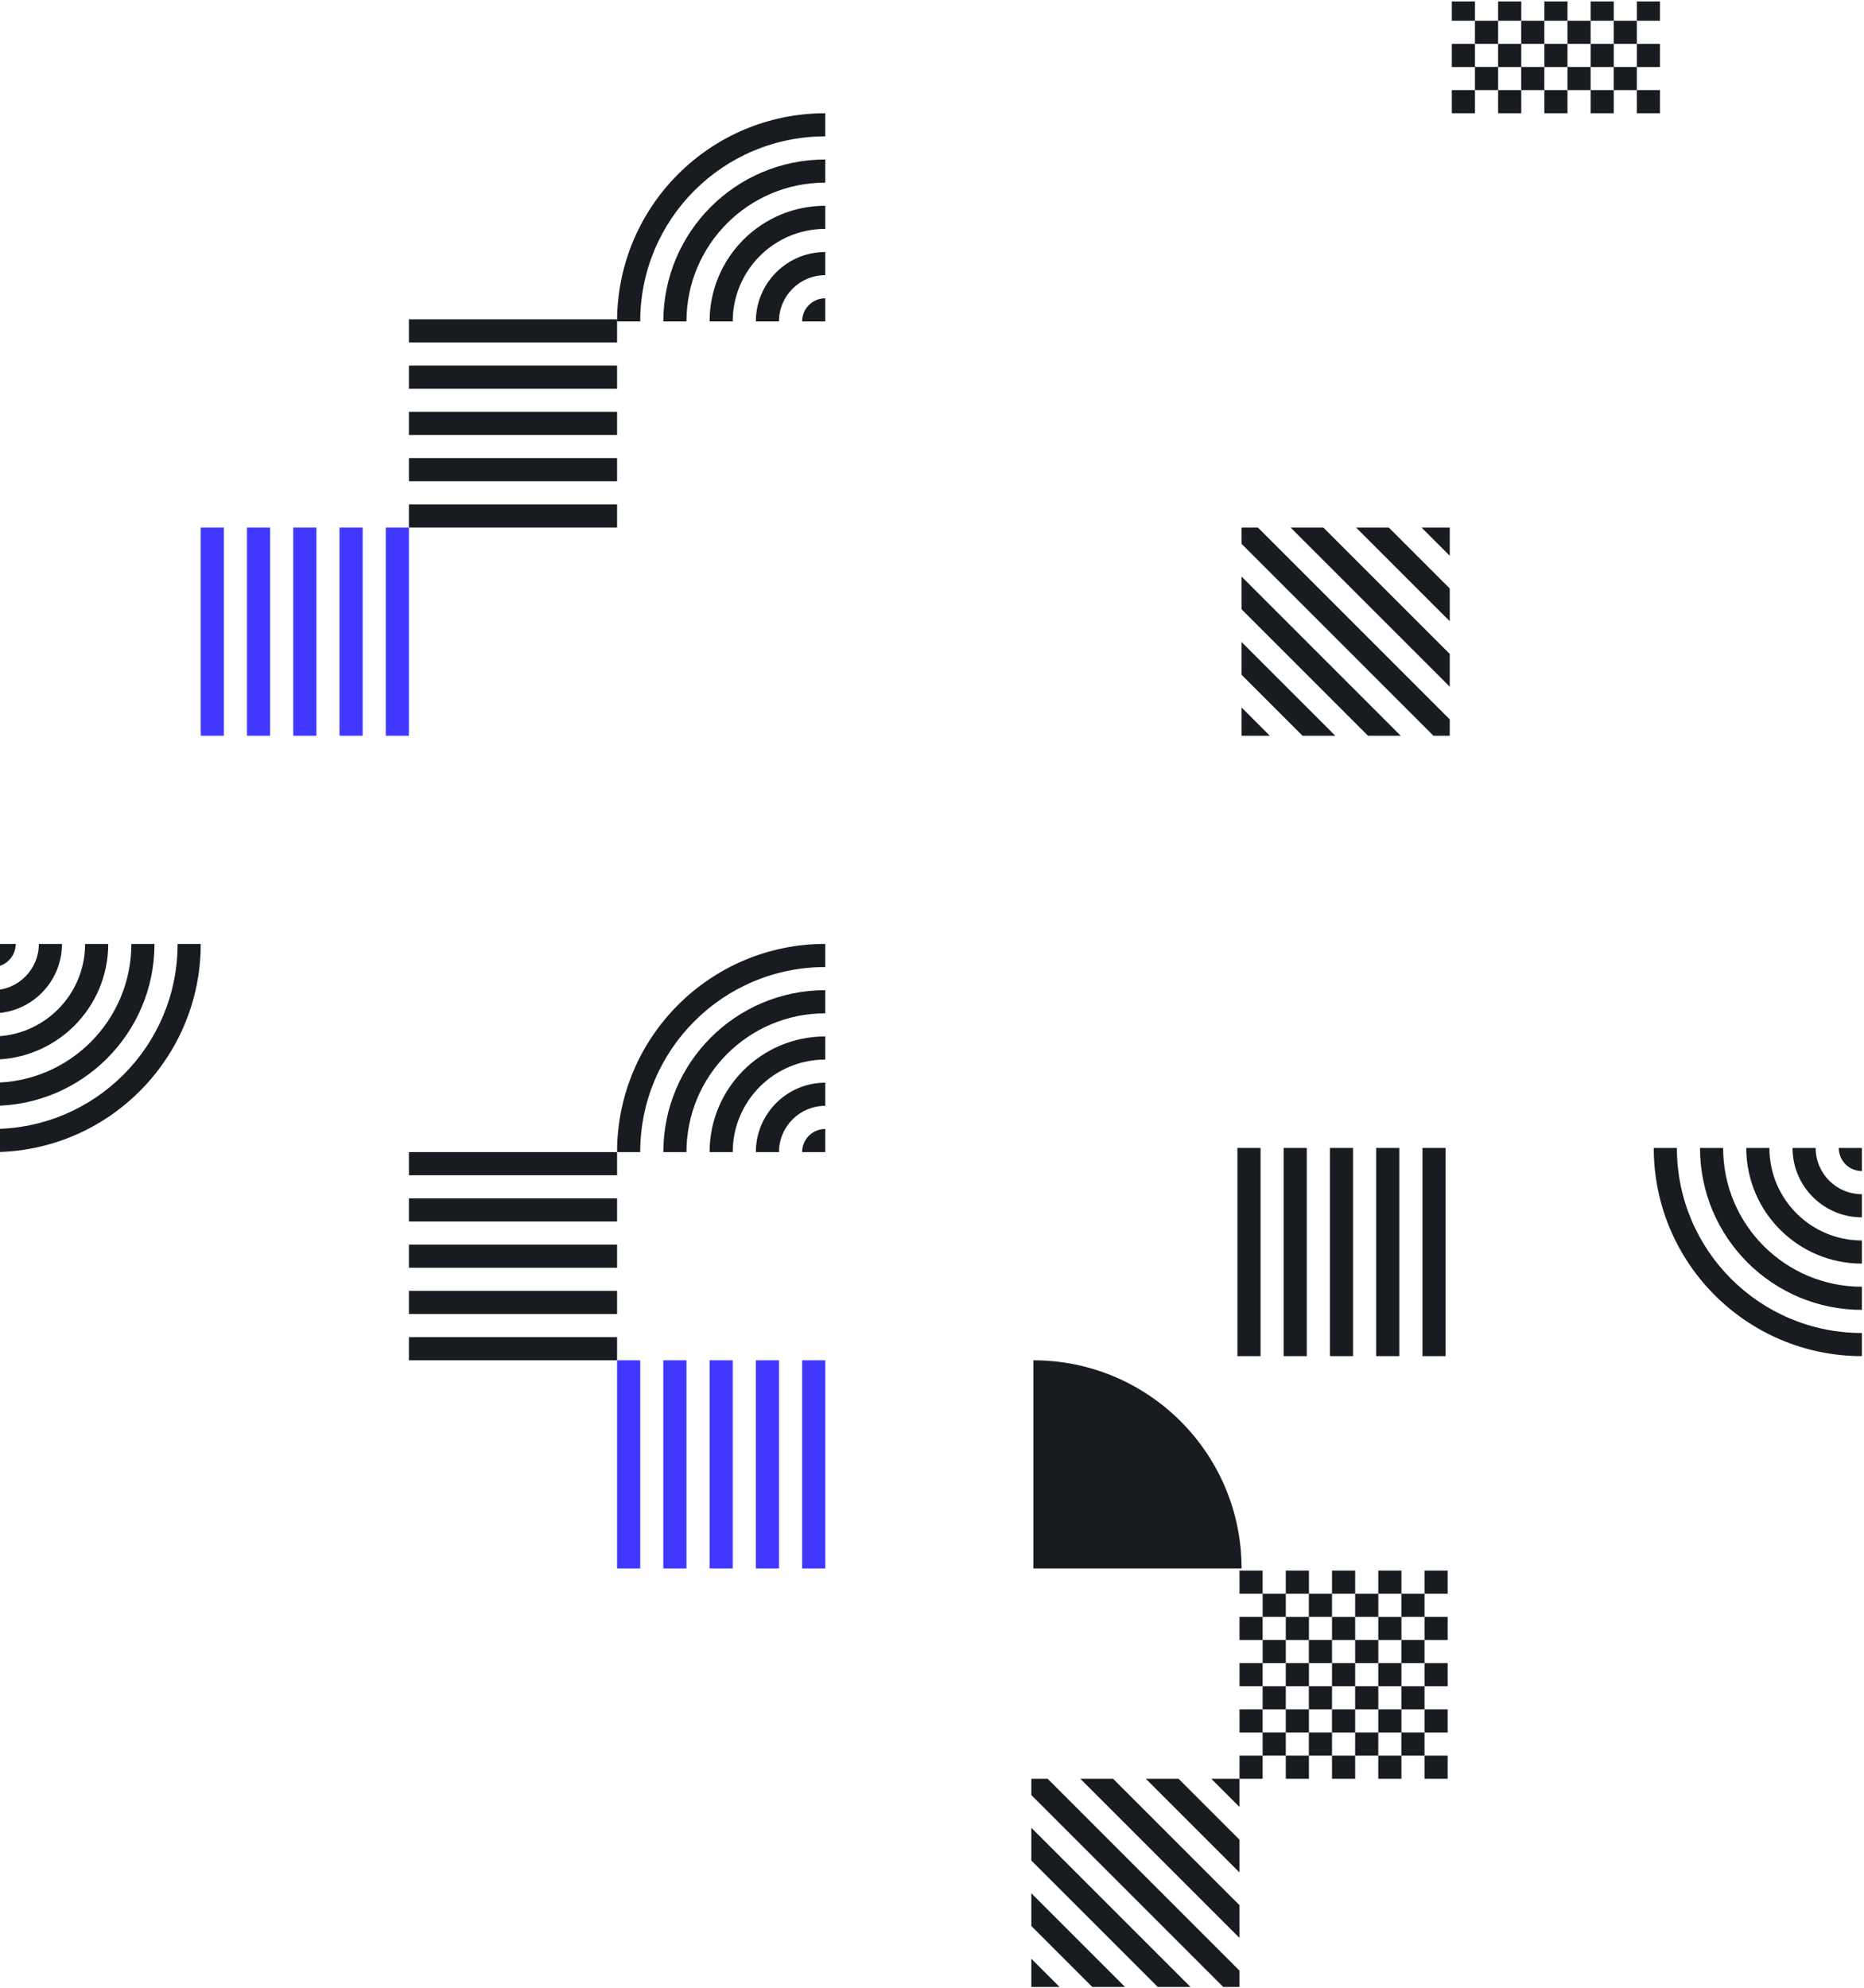 <svg width="589" height="628" viewBox="0 0 589 628" fill="none" xmlns="http://www.w3.org/2000/svg">
<g clip-path="url(#clip0)">
<path fill-rule="evenodd" clip-rule="evenodd" d="M406.29 518.159L413.584 518.159L413.584 525.453L406.29 525.453L406.29 532.765L413.584 532.765L413.584 540.078L406.29 540.078L406.29 547.372L398.977 547.372L398.977 554.684L406.29 554.684L406.29 547.39L413.584 547.39L413.584 554.684L406.29 554.684L406.29 562L413.602 562L413.602 554.688L420.896 554.688L420.896 547.394L428.208 547.394L428.208 554.688L435.52 554.688L435.52 547.394L442.814 547.394L442.814 554.688L435.52 554.688L435.52 562L442.833 562L442.833 554.688L450.127 554.688L450.127 562L457.443 562L457.443 554.688L450.131 554.688L450.131 547.394L457.443 547.394L457.443 540.081L450.131 540.081L450.131 532.769L457.443 532.769L457.443 525.457L450.131 525.457L450.131 518.163L450.131 518.145L442.837 518.145L442.837 510.851L435.524 510.851L435.524 518.145L428.212 518.145L428.212 510.851L420.899 510.851L420.899 518.145L413.605 518.145L413.605 510.851L406.293 510.851L406.293 518.145L398.981 518.145L398.981 525.457L406.293 525.457L406.293 518.159L406.29 518.159ZM450.131 518.141L450.131 510.847L457.443 510.847L457.443 518.159L450.131 518.159L450.131 518.141ZM428.212 554.688L428.212 562L420.899 562L420.899 554.688L428.212 554.688ZM406.29 540.081L406.29 532.769L398.977 532.769L398.977 540.081L406.29 540.081ZM442.837 547.376L450.131 547.376L450.131 540.081L442.837 540.081L442.837 547.376ZM442.818 510.847L442.818 503.534L435.524 503.534L435.524 510.847L428.212 510.847L428.212 503.534L420.899 503.534L420.899 510.847L413.587 510.847L413.587 503.534L406.293 503.534L406.293 510.847L398.981 510.847L398.981 503.534L406.293 503.534L406.293 496.222L413.605 496.222L413.605 503.534L420.899 503.534L420.899 496.222L428.212 496.222L428.212 503.534L435.524 503.534L435.524 496.222L442.837 496.222L442.837 503.534L450.131 503.534L450.131 496.222L457.443 496.222L457.443 503.534L450.131 503.534L450.131 510.847L442.818 510.847ZM413.605 525.453L413.605 532.765L420.899 532.765L420.899 525.453L413.605 525.453ZM428.212 525.453L428.212 518.159L420.899 518.159L420.899 525.453L428.212 525.453ZM435.524 525.453L428.212 525.453L428.212 532.765L435.524 532.765L435.524 525.453ZM435.524 525.453L442.818 525.453L442.818 518.159L435.524 518.159L435.524 525.453ZM435.524 540.081L442.818 540.081L442.818 532.769L435.524 532.769L435.524 540.081ZM428.212 540.081L428.212 547.376L435.524 547.376L435.524 540.081L428.212 540.081ZM420.896 540.081L428.208 540.081L428.208 532.769L420.896 532.769L420.896 540.081ZM420.896 540.081L413.602 540.081L413.602 547.376L420.896 547.376L420.896 540.081ZM442.837 532.769L442.837 525.457L450.131 525.457L450.131 532.769L442.837 532.769ZM391.665 554.688L398.977 554.688L398.977 562L391.665 562L391.665 554.688ZM398.977 540.081L391.665 540.081L391.665 547.394L398.977 547.394L398.977 540.081ZM391.665 525.453L398.977 525.453L398.977 532.765L391.665 532.765L391.665 525.453ZM398.977 510.847L391.665 510.847L391.665 518.159L398.977 518.159L398.977 510.847ZM398.977 496.222L391.665 496.222L391.665 503.534L398.977 503.534L398.977 496.222Z" fill="#181C20"/>
<path fill-rule="evenodd" clip-rule="evenodd" d="M473.383 -8.063L480.677 -8.063L480.677 -0.769L473.383 -0.769L473.383 6.543L480.677 6.543L480.677 13.855L473.383 13.855L473.383 21.149L466.071 21.149L466.071 28.462L473.383 28.462L473.383 21.168L480.677 21.168L480.677 28.462L473.383 28.462L473.383 35.778L480.695 35.778L480.695 28.466L487.989 28.466L487.989 21.172L495.301 21.172L495.301 28.466L502.614 28.466L502.614 21.172L509.908 21.172L509.908 28.466L502.614 28.466L502.614 35.778L509.926 35.778L509.926 28.466L517.22 28.466L517.22 35.778L524.536 35.778L524.536 28.466L517.224 28.466L517.224 21.172L524.536 21.172L524.536 13.859L517.224 13.859L517.224 6.547L524.536 6.547L524.536 -0.765L517.224 -0.765L517.224 -8.059L517.224 -8.077L509.93 -8.077L509.93 -15.371L502.618 -15.371L502.618 -8.077L495.305 -8.077L495.305 -15.371L487.993 -15.371L487.993 -8.077L480.699 -8.077L480.699 -15.371L473.386 -15.371L473.386 -8.077L466.074 -8.077L466.074 -0.765L473.386 -0.765L473.386 -8.063L473.383 -8.063ZM517.224 -8.081L517.224 -15.376L524.536 -15.376L524.536 -8.063L517.224 -8.063L517.224 -8.081ZM495.305 28.466L495.305 35.778L487.993 35.778L487.993 28.466L495.305 28.466ZM473.383 13.859L473.383 6.547L466.071 6.547L466.071 13.859L473.383 13.859ZM509.93 21.154L517.224 21.154L517.224 13.859L509.93 13.859L509.93 21.154ZM509.912 -15.376L509.912 -22.688L502.618 -22.688L502.618 -15.376L495.305 -15.376L495.305 -22.688L487.993 -22.688L487.993 -15.376L480.68 -15.376L480.68 -22.688L473.386 -22.688L473.386 -15.376L466.074 -15.376L466.074 -22.688L473.386 -22.688L473.386 -30L480.699 -30L480.699 -22.688L487.993 -22.688L487.993 -30L495.305 -30L495.305 -22.688L502.618 -22.688L502.618 -30L509.93 -30L509.93 -22.688L517.224 -22.688L517.224 -30L524.536 -30L524.536 -22.688L517.224 -22.688L517.224 -15.376L509.912 -15.376ZM480.699 -0.769L480.699 6.543L487.993 6.543L487.993 -0.769L480.699 -0.769ZM495.305 -0.769L495.305 -8.063L487.993 -8.063L487.993 -0.769L495.305 -0.769ZM502.618 -0.769L495.305 -0.769L495.305 6.543L502.618 6.543L502.618 -0.769ZM502.618 -0.769L509.912 -0.769L509.912 -8.063L502.618 -8.063L502.618 -0.769ZM502.618 13.859L509.912 13.859L509.912 6.547L502.618 6.547L502.618 13.859ZM495.305 13.859L495.305 21.154L502.618 21.154L502.618 13.859L495.305 13.859ZM487.989 13.859L495.301 13.859L495.301 6.547L487.989 6.547L487.989 13.859ZM487.989 13.859L480.695 13.859L480.695 21.154L487.989 21.154L487.989 13.859ZM509.93 6.547L509.93 -0.765L517.224 -0.765L517.224 6.547L509.93 6.547ZM458.758 28.466L466.071 28.466L466.071 35.778L458.758 35.778L458.758 28.466ZM466.071 13.859L458.758 13.859L458.758 21.172L466.071 21.172L466.071 13.859ZM458.758 -0.769L466.071 -0.769L466.071 6.543L458.758 6.543L458.758 -0.769ZM466.071 -15.376L458.758 -15.376L458.758 -8.063L466.071 -8.063L466.071 -15.376ZM466.071 -30L458.758 -30L458.758 -22.688L466.071 -22.688L466.071 -30Z" fill="#181C20"/>
<path fill-rule="evenodd" clip-rule="evenodd" d="M70.746 232.453L63.434 232.453L63.434 166.676L70.746 166.676L70.746 232.453ZM78.052 232.453L85.36 232.453L85.36 166.676L78.052 166.676L78.052 232.453ZM92.668 232.453L99.977 232.453L99.977 166.676L92.668 166.676L92.668 232.453ZM114.595 232.453L107.286 232.453L107.286 166.676L114.595 166.676L114.595 232.453ZM121.903 232.453L129.212 232.453L129.212 166.676L121.903 166.676L121.903 232.453Z" fill="#4038FF"/>
<path fill-rule="evenodd" clip-rule="evenodd" d="M129.212 371.321L129.212 364.009L194.99 364.009L194.99 371.321L129.212 371.321ZM129.212 378.626L129.212 385.935L194.99 385.935L194.99 378.626L129.212 378.626ZM129.212 393.243L129.212 400.552L194.99 400.552L194.99 393.243L129.212 393.243ZM129.212 415.169L129.212 407.861L194.99 407.861L194.99 415.169L129.212 415.169ZM129.212 422.478L129.212 429.787L194.99 429.787L194.99 422.478L129.212 422.478ZM129.212 159.363L129.212 166.676L194.99 166.676L194.99 159.363L129.212 159.363ZM129.212 137.434L129.212 130.121L194.99 130.121L194.99 137.434L129.212 137.434ZM129.212 115.504L129.212 122.816L194.99 122.816L194.99 115.504L129.212 115.504ZM129.212 100.898L129.212 108.21L194.99 108.21L194.99 100.898L129.212 100.898ZM129.212 152.051L129.212 144.739L194.99 144.739L194.99 152.051L129.212 152.051Z" fill="#181C20"/>
<path fill-rule="evenodd" clip-rule="evenodd" d="M-2.344 356.7L-2.344 364.009C33.984 364.009 63.434 334.559 63.434 298.231L56.125 298.231C56.125 330.524 29.949 356.7 -2.344 356.7ZM-2.344 342.083L-2.344 349.392C25.912 349.392 48.817 326.486 48.817 298.231L41.508 298.231C41.508 322.448 21.874 342.083 -2.344 342.083ZM-2.344 334.775L-2.344 327.466C13.801 327.466 26.891 314.376 26.891 298.231L34.199 298.231C34.199 318.414 17.839 334.775 -2.344 334.775ZM-2.344 312.849L-2.344 320.157C9.766 320.157 19.582 310.342 19.582 298.231L12.274 298.231C12.274 306.304 5.729 312.849 -2.344 312.849ZM-2.344 298.231L-2.344 305.54C1.694 305.54 4.965 302.269 4.965 298.231L-2.344 298.231Z" fill="#181C20"/>
<path fill-rule="evenodd" clip-rule="evenodd" d="M260.768 305.54L260.768 298.231C224.44 298.231 194.99 327.681 194.99 364.009L202.298 364.009C202.298 331.716 228.474 305.54 260.768 305.54ZM260.768 320.157L260.768 312.849C232.512 312.849 209.607 335.754 209.607 364.009L216.916 364.009C216.916 339.792 236.55 320.157 260.768 320.157ZM260.768 327.466L260.768 334.775C244.622 334.775 231.533 347.864 231.533 364.009L224.224 364.009C224.224 343.826 240.585 327.466 260.768 327.466ZM260.768 349.392L260.768 342.083C248.657 342.083 238.842 351.899 238.842 364.009L246.15 364.009C246.15 355.937 252.695 349.392 260.768 349.392ZM260.768 364.009L260.768 356.7C256.73 356.7 253.459 359.971 253.459 364.009L260.768 364.009Z" fill="#181C20"/>
<path fill-rule="evenodd" clip-rule="evenodd" d="M260.767 43.087L260.767 35.778C224.44 35.778 194.99 65.228 194.99 101.556L202.298 101.556C202.298 69.263 228.474 43.087 260.767 43.087ZM260.767 57.704L260.767 50.395C232.512 50.395 209.607 73.3 209.607 101.556L216.916 101.556C216.916 77.338 236.55 57.704 260.767 57.704ZM260.767 65.013L260.767 72.321C244.622 72.321 231.533 85.411 231.533 101.556L224.224 101.556C224.224 81.373 240.585 65.013 260.767 65.013ZM260.767 86.938L260.767 79.63C248.657 79.63 238.842 89.445 238.842 101.556L246.15 101.556C246.15 93.483 252.695 86.938 260.767 86.938ZM260.767 101.556L260.767 94.247C256.73 94.247 253.459 97.518 253.459 101.556L260.767 101.556Z" fill="#181C20"/>
<path fill-rule="evenodd" clip-rule="evenodd" d="M529.872 362.693L522.563 362.693C522.563 399.021 552.013 428.471 588.341 428.471L588.341 421.163C556.048 421.163 529.872 394.986 529.872 362.693ZM544.489 362.693L537.18 362.693C537.18 390.949 560.086 413.854 588.341 413.854L588.341 406.545C564.124 406.545 544.489 386.911 544.489 362.693ZM551.798 362.693L559.107 362.693C559.107 378.838 572.196 391.928 588.341 391.928L588.341 399.237C568.158 399.237 551.798 382.876 551.798 362.693ZM573.723 362.693L566.415 362.693C566.415 374.804 576.23 384.619 588.341 384.619L588.341 377.311C580.268 377.311 573.723 370.766 573.723 362.693ZM588.341 362.693L581.032 362.693C581.032 366.731 584.303 370.002 588.341 370.002L588.341 362.693Z" fill="#181C20"/>
<path d="M392.323 495.564L326.545 495.564L326.545 429.787C362.873 429.787 392.323 459.237 392.323 495.564ZM386.513 627.778L391.665 627.778L391.665 622.625L331.04 562L325.887 562L325.887 567.153L386.513 627.778ZM341.382 562L351.724 562L391.665 601.942L391.665 612.283L341.382 562ZM362.065 562L372.407 562L391.665 581.258L391.665 591.6L362.065 562ZM391.665 562L391.665 570.917L382.749 562L391.665 562ZM325.887 587.836L325.887 577.494L376.172 627.778L365.829 627.778L325.887 587.836ZM325.887 608.519L325.887 598.178L355.487 627.778L345.146 627.778L325.887 608.519ZM325.887 618.861L334.804 627.778L325.887 627.778L325.887 618.861ZM452.949 232.453L458.101 232.453L458.101 227.301L397.476 166.676L392.323 166.676L392.323 171.828L452.949 232.453ZM407.818 166.676L418.159 166.676L458.101 206.617L458.101 216.959L407.818 166.676ZM428.501 166.676L438.842 166.676L458.101 185.934L458.101 196.276L428.501 166.676ZM458.101 166.676L458.101 175.592L449.185 166.676L458.101 166.676ZM392.323 192.512L392.323 182.17L442.607 232.453L432.264 232.453L392.323 192.512ZM392.323 213.195L392.323 202.853L421.923 232.453L411.581 232.453L392.323 213.195ZM392.323 223.537L401.24 232.453L392.323 232.453L392.323 223.537Z" fill="#181C20"/>
<path fill-rule="evenodd" clip-rule="evenodd" d="M253.455 495.564L260.768 495.564L260.768 429.787L253.455 429.787L253.455 495.564ZM231.526 495.564L224.213 495.564L224.213 429.787L231.526 429.787L231.526 495.564ZM209.596 495.564L216.908 495.564L216.908 429.787L209.596 429.787L209.596 495.564ZM194.99 495.564L202.302 495.564L202.302 429.787L194.99 429.787L194.99 495.564ZM246.143 495.564L238.831 495.564L238.831 429.787L246.143 429.787L246.143 495.564Z" fill="#4038FF"/>
<path fill-rule="evenodd" clip-rule="evenodd" d="M449.473 428.471L456.785 428.471L456.785 362.693L449.473 362.693L449.473 428.471ZM427.543 428.471L420.231 428.471L420.231 362.693L427.543 362.693L427.543 428.471ZM405.614 428.471L412.926 428.471L412.926 362.693L405.614 362.693L405.614 428.471ZM391.007 428.471L398.32 428.471L398.32 362.693L391.007 362.693L391.007 428.471ZM442.161 428.471L434.848 428.471L434.848 362.693L442.161 362.693L442.161 428.471Z" fill="#181C20"/>
</g>
<defs>
<clipPath id="clip0">
<rect width="627.318" height="592" fill="white" transform="translate(-3 627.778) rotate(-90)"/>
</clipPath>
</defs>
</svg>
